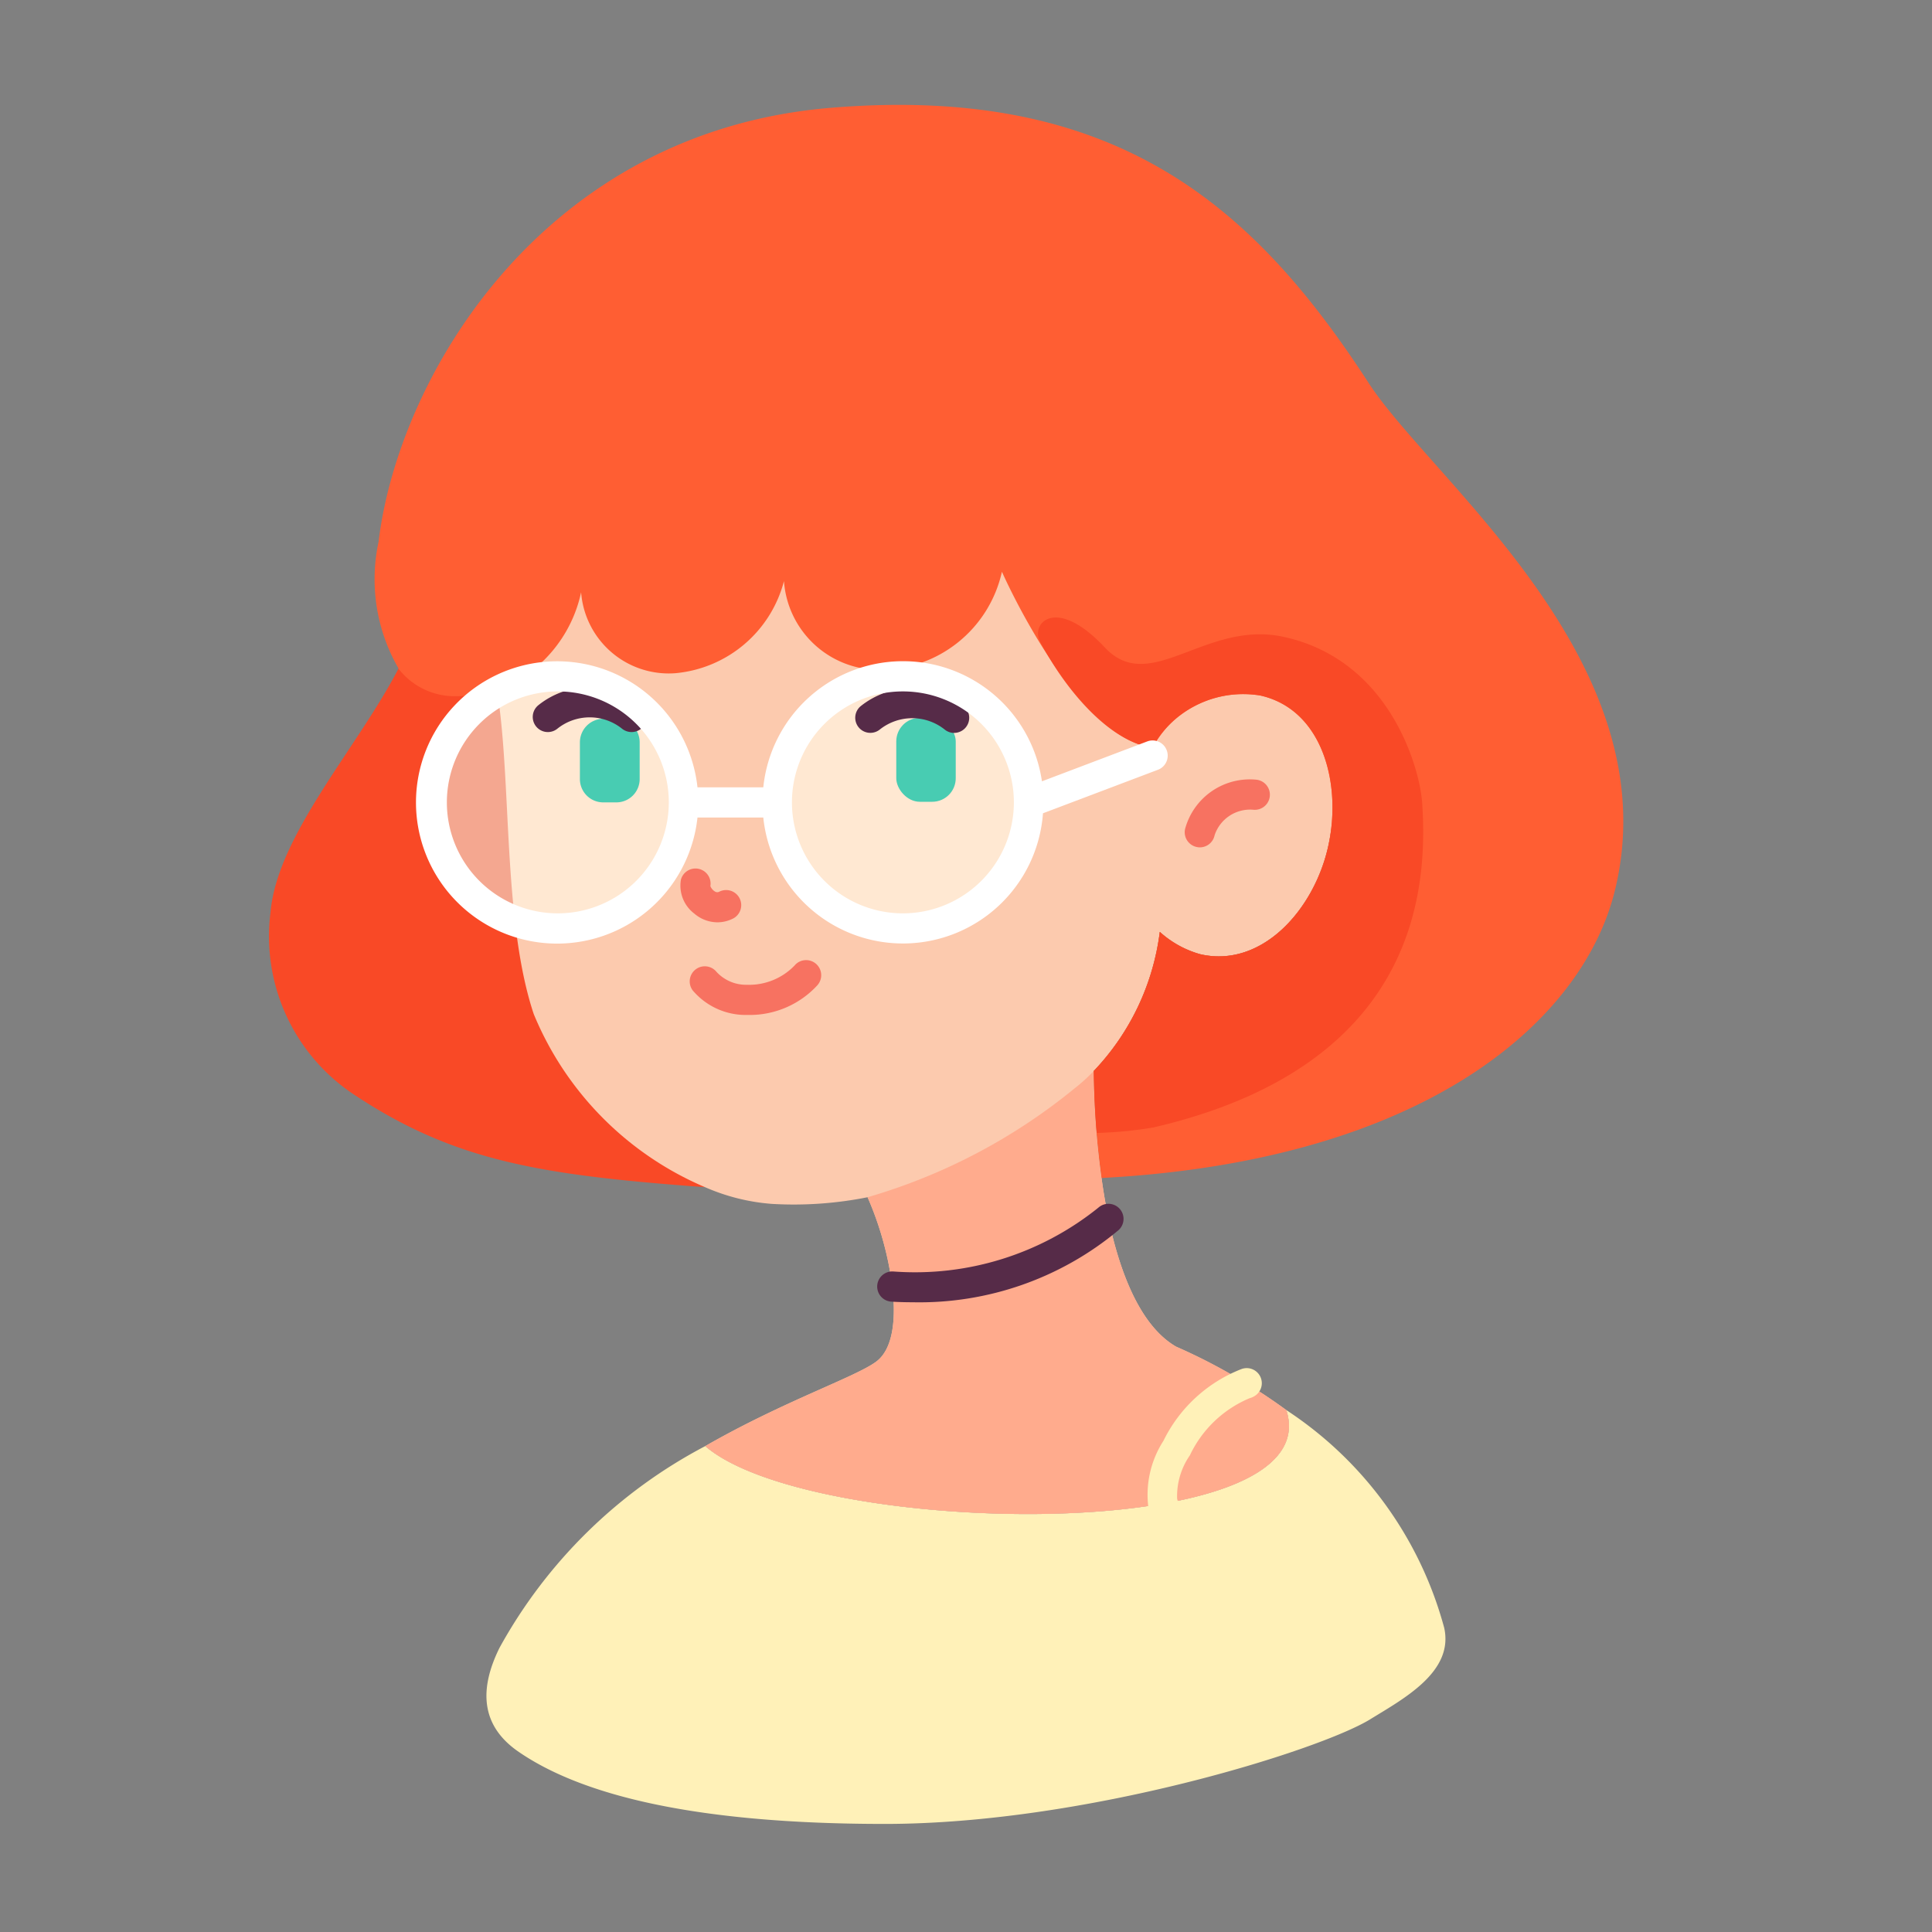 <svg xmlns="http://www.w3.org/2000/svg"  viewBox="0 0 64 64" width="64px" height="64px"><rect x="0" y="0" width="64" height="64" fill="#808080" stroke="none"/><path fill="#fff1b8" d="M47.84,53.92c.33,1.47-1.36,2.36-2.46,3.04-1.67,1.02-9.42,3.46-16.07,3.46-6.78,0-10.29-1.11-12.16-2.41-1.24-.87-1.27-2.08-.6-3.43a16.564,16.564,0,0,1,6.82-6.68v.01c2.26,1.94,10.17,2.77,15.15,1.9,2.76-.48,4.61-1.48,4.09-3.1A12.518,12.518,0,0,1,47.84,53.92Z"/><path fill="#f94926" d="M24.042,37.6l-.7,1.726c-5.43-.4-8.28-.86-11.59-3.05a6.285,6.285,0,0,1-2.79-6.06c.22-2.54,2.87-5.43,4.24-8.07.925-2.087,5.374-3.517,5.654-3.587.02,1.32.356,10.187.356,10.187C19.32,31.12,21.512,36.544,24.042,37.6Z"/><path fill="#fccaae" d="M39.76,31.61c2.05.47,3.78-1.49,4.24-3.58s.5-6.676-.875-9.03C38.68,11.375,34.1,9.063,27.813,9.063S15.005,13.012,15.625,19.281c.091.917.877,3.976.877,3.976.068.419.112.817.149,1.221.24,2.89.167,6.525,1.029,9.112a10.633,10.633,0,0,0,5.66,5.73,6.782,6.782,0,0,0,2.22.56,12.474,12.474,0,0,0,3.18-.22,10.828,10.828,0,0,1,.82,2.96c.13,1.09.02,2.08-.54,2.49-.69.51-3.07,1.31-5.65,2.79v.01c2.26,1.94,10.17,2.77,15.15,1.9,2.76-.48,4.61-1.48,4.09-3.1-.43-.31-.87-.61-1.33-.88a18.237,18.237,0,0,0-2.32-1.22c-1.19-.69-1.86-2.45-2.24-4.23-.09-.45-.17-.91-.23-1.35a27.228,27.228,0,0,1-.26-3.55,8.147,8.147,0,0,0,2.19-4.61A3.327,3.327,0,0,0,39.76,31.61Z"/><path fill="#ff5e33" d="M53.49,29.52c-1.07,4.31-6.27,8.92-16.95,9.5l-.05.01a27.228,27.228,0,0,1-.26-3.55,8.147,8.147,0,0,0,2.19-4.61,3.327,3.327,0,0,0,1.34.74c2.05.47,3.78-1.49,4.24-3.58s-.2-4.53-2.25-4.99a3.464,3.464,0,0,0-2.79.76c-.03.03-.06.05-.09.08a3.3,3.3,0,0,0-.69.89c-2.59-.36-4.99-5.83-4.99-5.83a4.146,4.146,0,0,1-4.05,3.25,3.166,3.166,0,0,1-3.17-2.94,4.1,4.1,0,0,1-3.59,3.05,2.91,2.91,0,0,1-3.13-2.68,4.485,4.485,0,0,1-2.78,3.25,4.423,4.423,0,0,1-1.29.19,2.354,2.354,0,0,1-1.98-.91v-.01a5.9,5.9,0,0,1-.66-4.19c.66-5.49,5.45-13.6,15-14.38,9.48-.78,14.03,3.31,17.8,9.12C47.45,15.94,55.36,21.96,53.49,29.52Z"/><path fill="#ffab8d" d="M42.61,46.71a19.262,19.262,0,0,0-3.65-2.1c-1.19-.69-1.86-2.45-2.24-4.23-.09-.45-.17-.91-.23-1.35a27.228,27.228,0,0,1-.26-3.55,5.876,5.876,0,0,1-.64.58,19.32,19.32,0,0,1-6.85,3.6,10.828,10.828,0,0,1,.82,2.96c.13,1.09.02,2.08-.54,2.49-.69.51-3.07,1.31-5.65,2.79v.01C26.88,50.93,44.08,51.25,42.61,46.71Z"/><path fill="#f94926" d="M38.2,37.35a13.332,13.332,0,0,1-1.87.18c-.08-.93-.09-1.7-.1-2.05a8.147,8.147,0,0,0,2.19-4.61,3.327,3.327,0,0,0,1.34.74c2.05.47,3.78-1.49,4.24-3.58s-.2-4.53-2.25-4.99a3.464,3.464,0,0,0-2.79.76,3.173,3.173,0,0,0-.78.97c-1.44-.2-2.9-1.935-3.733-3.532-.306-.587.533-1.518,2.153.212,1.5,1.6,3.32-.9,5.89-.36,3.54.75,4.54,4.34,4.62,5.5C47.54,32.63,43.99,36.01,38.2,37.35Z"/><circle cx="29.91" cy="26.58" r="4.176" fill="#ffe8d2"/><circle cx="18.479" cy="26.58" r="4.176" fill="#ffe8d2"/><path fill="#f4a790" d="M17.06,30.51a4.176,4.176,0,0,1-2.76-3.93,4.22,4.22,0,0,1,2.17-3.68C16.81,25.02,16.76,27.91,17.06,30.51Z"/><rect width="1.97" height="2.78" x="29.69" y="23.78" fill="#48ccb2" rx=".78" ry=".78"/><path fill="#48ccb2" d="M21.19,24.59v1.22a.773.773,0,0,1-.78.77h-.42a.773.773,0,0,1-.78-.77V24.59a.781.781,0,0,1,.78-.78h.42A.781.781,0,0,1,21.19,24.59Z"/><path fill="#fff1b8" d="M38.52,50.31a.5.5,0,0,1-.474-.34,3.3,3.3,0,0,1,.495-2.242,4.83,4.83,0,0,1,2.576-2.373.5.5,0,0,1,.682.465.5.5,0,0,1-.285.451.481.481,0,0,1-.116.045,3.821,3.821,0,0,0-1.982,1.894,2.376,2.376,0,0,0-.422,1.44.5.5,0,0,1-.474.66Z"/><path fill="#562b48" d="M30.231,43.139c-.231,0-.465-.006-.7-.02a.5.5,0,0,1,.056-1,9.686,9.686,0,0,0,6.8-2.116.5.5,0,1,1,.663.749A10.294,10.294,0,0,1,30.231,43.139Z"/><path fill="#f77261" d="M26.328,31.977a2.092,2.092,0,0,1-1.585.645,1.33,1.33,0,0,1-1.007-.427.5.5,0,0,0-.792.61,2.3,2.3,0,0,0,1.762.817l.114,0a3.042,3.042,0,0,0,2.253-.98.5.5,0,1,0-.745-.667Z"/><path fill="#f77261" d="M23.764,30.553a1.15,1.15,0,0,0,.486-.109.5.5,0,1,0-.42-.907.141.141,0,0,1-.139,0,.367.367,0,0,1-.159-.184.5.5,0,0,0-.975-.216A1.162,1.162,0,0,0,23,30.264,1.187,1.187,0,0,0,23.764,30.553Z"/><path fill="#f77261" d="M39.646,28.059a.533.533,0,0,0,.1.011.5.5,0,0,0,.489-.4,1.239,1.239,0,0,1,1.272-.847.5.5,0,0,0,.118-.994,2.221,2.221,0,0,0-2.368,1.633A.5.5,0,0,0,39.646,28.059Z"/><path fill="#562b48" d="M20.919,24.25a.5.5,0,0,1-.311-.109,1.714,1.714,0,0,0-2.147,0,.5.5,0,0,1-.625-.782,2.722,2.722,0,0,1,3.4,0,.5.5,0,0,1-.313.891Z"/><path fill="#562b48" d="M31.609,24.28a.5.5,0,0,1-.311-.11,1.727,1.727,0,0,0-2.158,0,.5.5,0,0,1-.622-.783,2.733,2.733,0,0,1,3.4,0,.5.5,0,0,1-.313.891Z"/><path fill="#fff" d="M38.648,24.851a.5.5,0,0,0-.645-.29l-3.487,1.321a4.652,4.652,0,0,0-9.231.2h-2.18a4.676,4.676,0,1,0,0,1h2.18a4.651,4.651,0,0,0,9.265-.141L38.357,25.5A.5.5,0,0,0,38.648,24.851ZM18.479,30.256a3.676,3.676,0,1,1,3.676-3.676A3.68,3.68,0,0,1,18.479,30.256Zm11.431,0a3.676,3.676,0,1,1,3.676-3.676A3.68,3.68,0,0,1,29.91,30.256Z"/></svg>